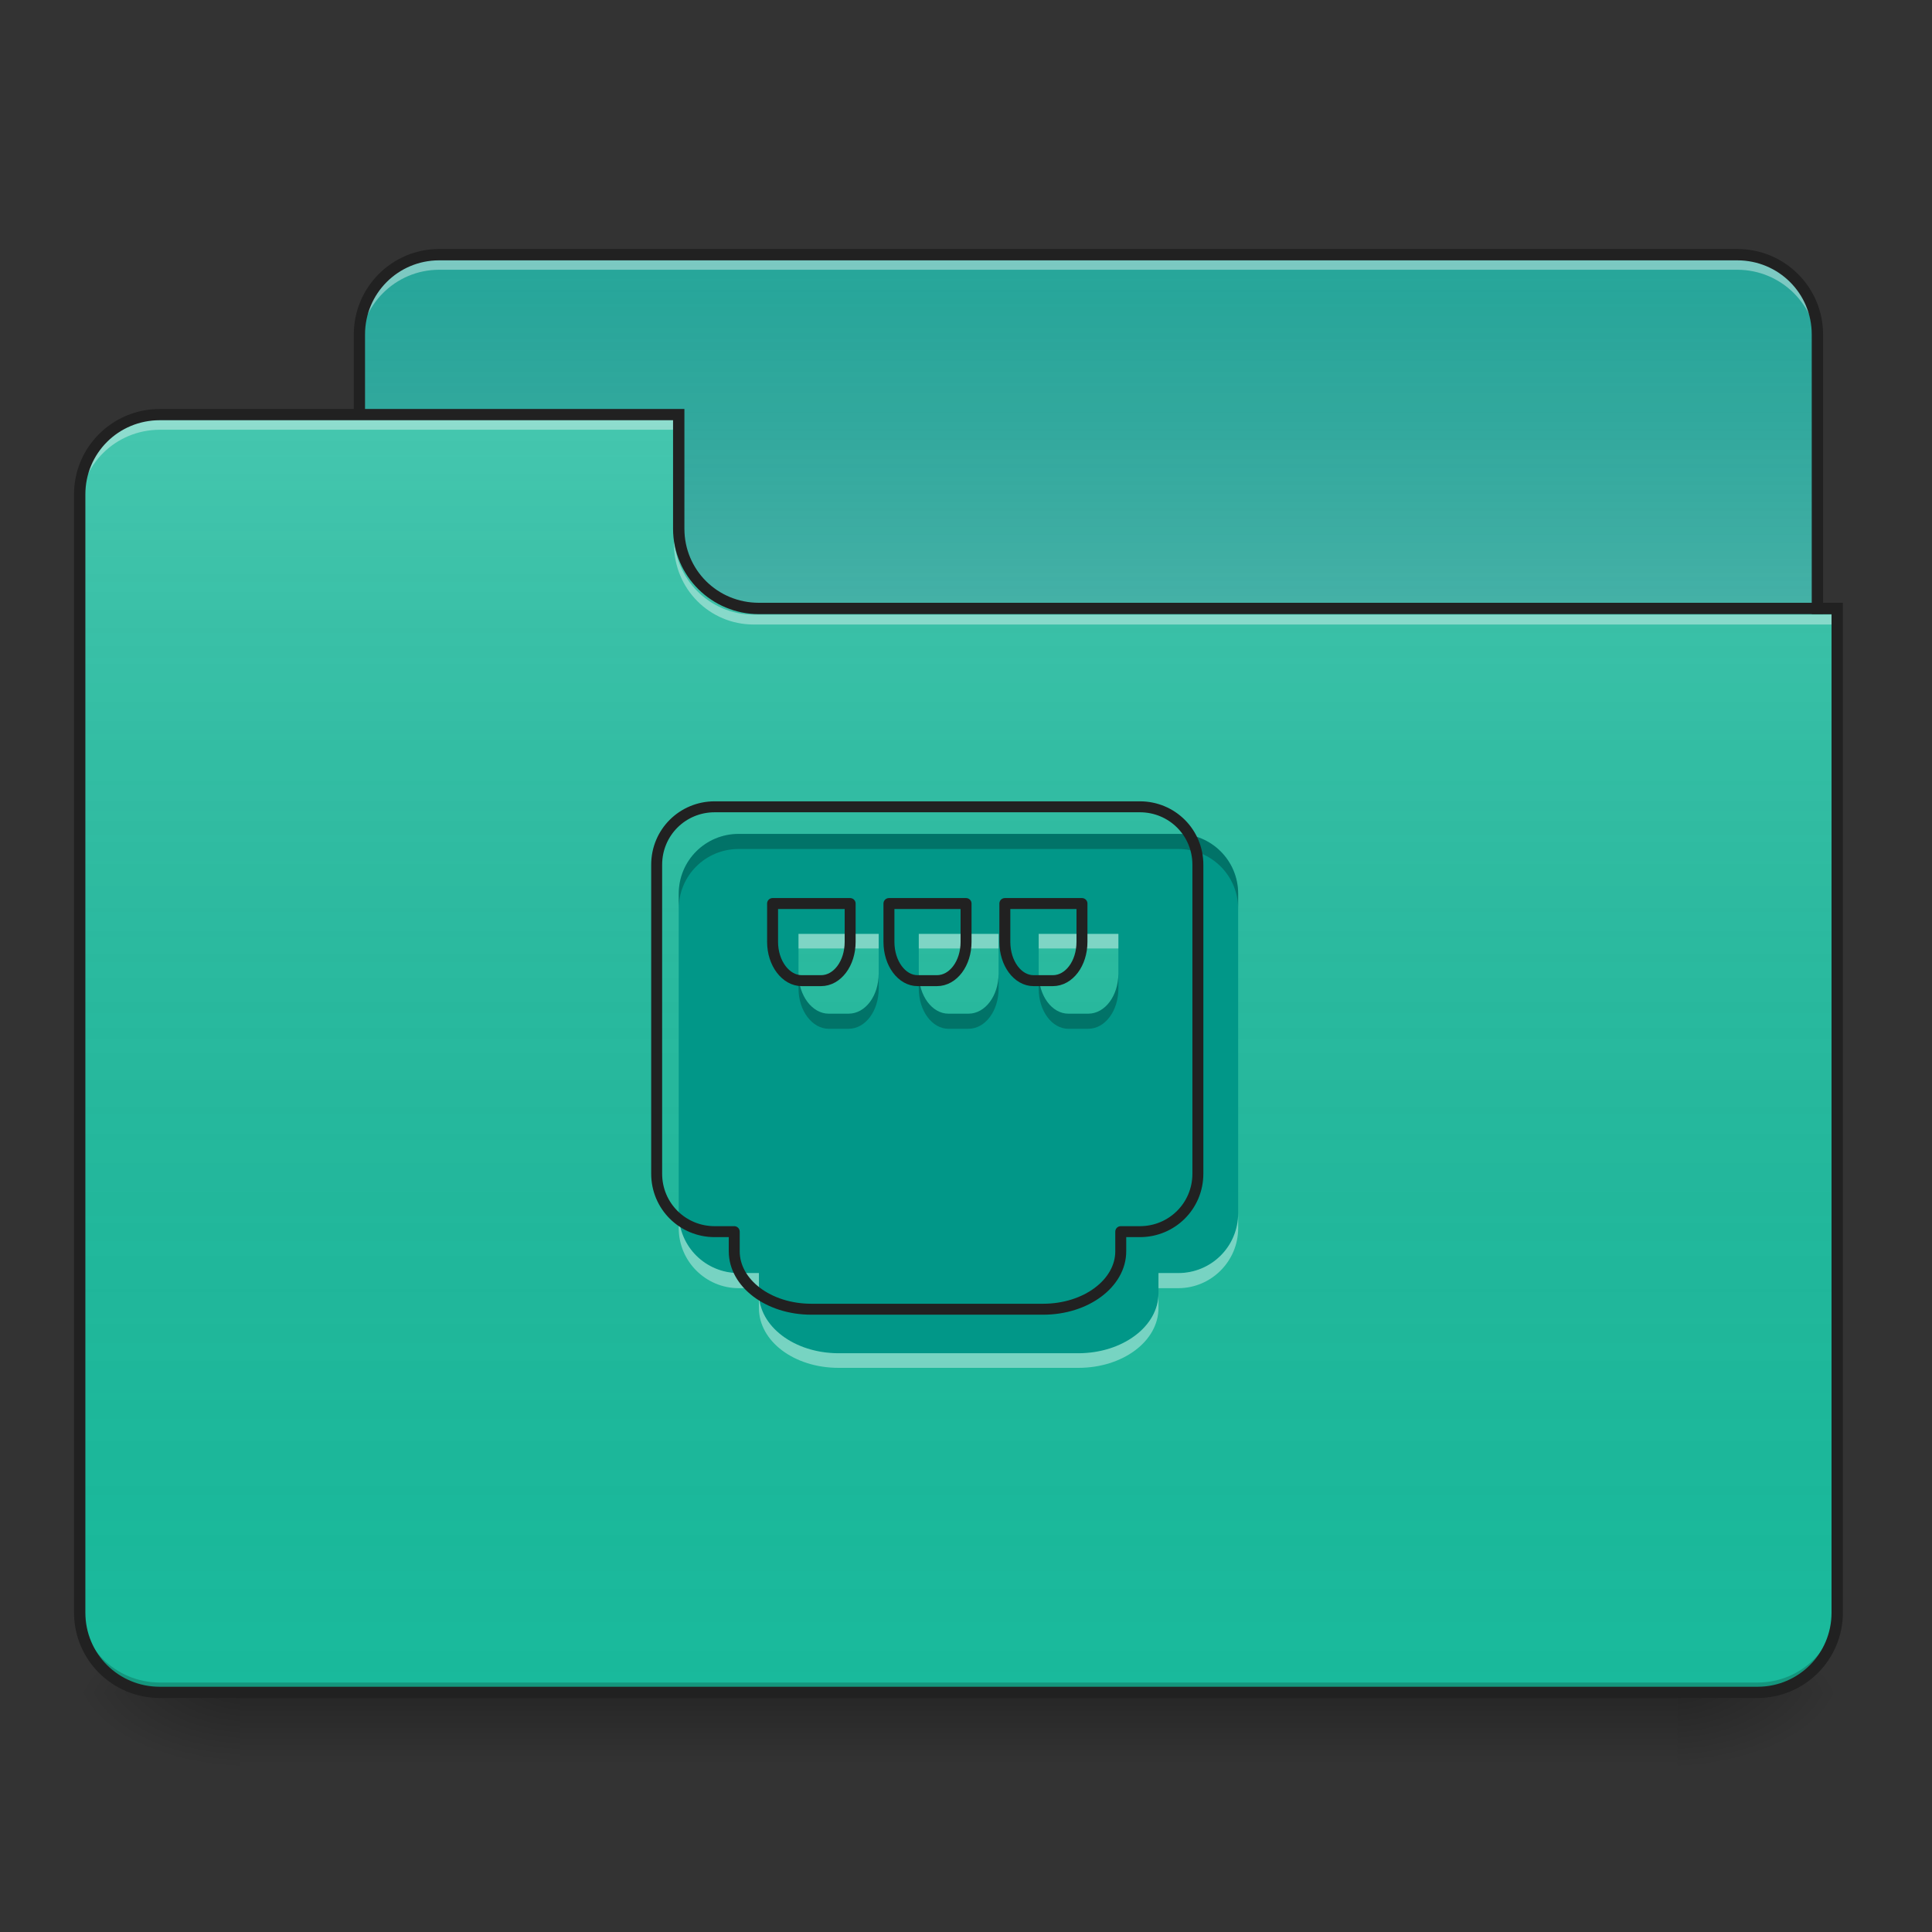 <?xml version="1.0" encoding="UTF-8"?>
<svg xmlns="http://www.w3.org/2000/svg" xmlns:xlink="http://www.w3.org/1999/xlink" width="16px" height="16px" viewBox="0 0 16 16" version="1.1">
<rect x="0" y="0" width="16" height="16" fill="#333333" stroke="none"/>
<defs>
<linearGradient id="linear0" gradientUnits="userSpaceOnUse" x1="254" y1="233.5" x2="254" y2="254.667" gradientTransform="matrix(0.031,0,0,0.031,-0,6.719)">
<stop offset="0" style="stop-color:rgb(0%,0%,0%);stop-opacity:0.275;"/>
<stop offset="1" style="stop-color:rgb(0%,0%,0%);stop-opacity:0;"/>
</linearGradient>
<radialGradient id="radial0" gradientUnits="userSpaceOnUse" cx="450.909" cy="189.579" fx="450.909" fy="189.579" r="21.167" gradientTransform="matrix(0,-0.039,-0.07,-0,27.058,31.798)">
<stop offset="0" style="stop-color:rgb(0%,0%,0%);stop-opacity:0.314;"/>
<stop offset="0.222" style="stop-color:rgb(0%,0%,0%);stop-opacity:0.275;"/>
<stop offset="1" style="stop-color:rgb(0%,0%,0%);stop-opacity:0;"/>
</radialGradient>
<radialGradient id="radial1" gradientUnits="userSpaceOnUse" cx="450.909" cy="189.579" fx="450.909" fy="189.579" r="21.167" gradientTransform="matrix(-0,0.039,0.07,0,-11.181,-3.764)">
<stop offset="0" style="stop-color:rgb(0%,0%,0%);stop-opacity:0.314;"/>
<stop offset="0.222" style="stop-color:rgb(0%,0%,0%);stop-opacity:0.275;"/>
<stop offset="1" style="stop-color:rgb(0%,0%,0%);stop-opacity:0;"/>
</radialGradient>
<radialGradient id="radial2" gradientUnits="userSpaceOnUse" cx="450.909" cy="189.579" fx="450.909" fy="189.579" r="21.167" gradientTransform="matrix(-0,-0.039,0.07,-0,-11.181,31.798)">
<stop offset="0" style="stop-color:rgb(0%,0%,0%);stop-opacity:0.314;"/>
<stop offset="0.222" style="stop-color:rgb(0%,0%,0%);stop-opacity:0.275;"/>
<stop offset="1" style="stop-color:rgb(0%,0%,0%);stop-opacity:0;"/>
</radialGradient>
<radialGradient id="radial3" gradientUnits="userSpaceOnUse" cx="450.909" cy="189.579" fx="450.909" fy="189.579" r="21.167" gradientTransform="matrix(0,0.039,-0.07,0,27.058,-3.764)">
<stop offset="0" style="stop-color:rgb(0%,0%,0%);stop-opacity:0.314;"/>
<stop offset="0.222" style="stop-color:rgb(0%,0%,0%);stop-opacity:0.275;"/>
<stop offset="1" style="stop-color:rgb(0%,0%,0%);stop-opacity:0;"/>
</radialGradient>
<linearGradient id="linear1" gradientUnits="userSpaceOnUse" x1="254" y1="-147.5" x2="254" y2="-31.083" gradientTransform="matrix(0.031,0,0,0.031,0,6.719)">
<stop offset="0" style="stop-color:rgb(64.314%,64.314%,64.314%);stop-opacity:0;"/>
<stop offset="1" style="stop-color:rgb(100%,100%,100%);stop-opacity:0.196;"/>
</linearGradient>
<linearGradient id="linear2" gradientUnits="userSpaceOnUse" x1="254" y1="233.5" x2="254" y2="-105.167" gradientTransform="matrix(0.031,0,0,0.031,-0,6.719)">
<stop offset="0" style="stop-color:rgb(34.51%,34.51%,34.51%);stop-opacity:0;"/>
<stop offset="1" style="stop-color:rgb(98.039%,98.039%,98.039%);stop-opacity:0.196;"/>
</linearGradient>
</defs>
<g id="surface1">
<path style=" stroke:none;fill-rule:nonzero;fill:url(#linear0);" d="M 1.984 14.016 L 13.891 14.016 L 13.891 14.68 L 1.984 14.68 Z M 1.984 14.016 "/>
<path style=" stroke:none;fill-rule:nonzero;fill:url(#radial0);" d="M 13.891 14.016 L 15.215 14.016 L 15.215 13.355 L 13.891 13.355 Z M 13.891 14.016 "/>
<path style=" stroke:none;fill-rule:nonzero;fill:url(#radial1);" d="M 1.984 14.016 L 0.66 14.016 L 0.66 14.68 L 1.984 14.68 Z M 1.984 14.016 "/>
<path style=" stroke:none;fill-rule:nonzero;fill:url(#radial2);" d="M 1.984 14.016 L 0.66 14.016 L 0.66 13.355 L 1.984 13.355 Z M 1.984 14.016 "/>
<path style=" stroke:none;fill-rule:nonzero;fill:url(#radial3);" d="M 13.891 14.016 L 15.215 14.016 L 15.215 14.68 L 13.891 14.68 Z M 13.891 14.016 "/>
<path style=" stroke:none;fill-rule:nonzero;fill:rgb(14.902%,65.098%,60.392%);fill-opacity:1;" d="M 3.637 2.109 L 14.387 2.109 C 14.754 2.109 15.051 2.406 15.051 2.77 L 15.051 5.25 C 15.051 5.617 14.754 5.914 14.387 5.914 L 3.637 5.914 C 3.273 5.914 2.977 5.617 2.977 5.25 L 2.977 2.77 C 2.977 2.406 3.273 2.109 3.637 2.109 Z M 3.637 2.109 "/>
<path style=" stroke:none;fill-rule:nonzero;fill:url(#linear1);" d="M 3.637 2.109 L 14.387 2.109 C 14.754 2.109 15.051 2.406 15.051 2.77 L 15.051 5.25 C 15.051 5.617 14.754 5.914 14.387 5.914 L 3.637 5.914 C 3.273 5.914 2.977 5.617 2.977 5.25 L 2.977 2.77 C 2.977 2.406 3.273 2.109 3.637 2.109 Z M 3.637 2.109 "/>
<path style=" stroke:none;fill-rule:nonzero;fill:rgb(100%,100%,100%);fill-opacity:0.392;" d="M 3.637 2.152 C 3.273 2.152 2.977 2.449 2.977 2.812 L 2.977 2.898 C 2.977 2.531 3.273 2.234 3.637 2.234 L 14.387 2.234 C 14.754 2.234 15.051 2.531 15.051 2.898 L 15.051 2.812 C 15.051 2.449 14.754 2.152 14.387 2.152 Z M 3.637 2.152 "/>
<path style=" stroke:none;fill-rule:nonzero;fill:rgb(12.941%,12.941%,12.941%);fill-opacity:1;" d="M 3.637 2.062 C 3.246 2.062 2.93 2.379 2.93 2.77 L 2.93 5.25 C 2.93 5.645 3.246 5.961 3.637 5.961 L 14.387 5.961 C 14.781 5.961 15.098 5.645 15.098 5.25 L 15.098 2.77 C 15.098 2.379 14.781 2.062 14.387 2.062 Z M 3.637 2.156 L 14.387 2.156 C 14.73 2.156 15.004 2.43 15.004 2.77 L 15.004 5.25 C 15.004 5.594 14.73 5.867 14.387 5.867 L 3.637 5.867 C 3.297 5.867 3.023 5.594 3.023 5.25 L 3.023 2.77 C 3.023 2.43 3.297 2.156 3.637 2.156 Z M 3.637 2.156 "/>
<path style=" stroke:none;fill-rule:nonzero;fill:rgb(9.804%,72.941%,61.176%);fill-opacity:1;" d="M 1.324 3.434 C 0.957 3.434 0.66 3.727 0.66 4.094 L 0.66 13.355 C 0.66 13.723 0.957 14.016 1.324 14.016 L 14.555 14.016 C 14.922 14.016 15.215 13.723 15.215 13.355 L 15.215 5.086 L 6.285 5.086 C 5.918 5.086 5.621 4.793 5.621 4.426 L 5.621 3.434 Z M 1.324 3.434 "/>
<path style=" stroke:none;fill-rule:nonzero;fill:url(#linear2);" d="M 1.324 3.434 C 0.957 3.434 0.66 3.727 0.66 4.094 L 0.66 13.355 C 0.66 13.723 0.957 14.016 1.324 14.016 L 14.555 14.016 C 14.922 14.016 15.215 13.723 15.215 13.355 L 15.215 5.086 L 6.285 5.086 C 5.918 5.086 5.621 4.793 5.621 4.426 L 5.621 3.434 Z M 1.324 3.434 "/>
<path style=" stroke:none;fill-rule:nonzero;fill:rgb(0%,0%,0%);fill-opacity:0.196;" d="M 1.324 14.016 C 0.957 14.016 0.66 13.723 0.66 13.355 L 0.66 13.273 C 0.66 13.641 0.957 13.934 1.324 13.934 L 14.555 13.934 C 14.922 13.934 15.215 13.641 15.215 13.273 L 15.215 13.355 C 15.215 13.723 14.922 14.016 14.555 14.016 Z M 1.324 14.016 "/>
<path style=" stroke:none;fill-rule:nonzero;fill:rgb(100%,100%,100%);fill-opacity:0.392;" d="M 1.324 3.477 C 0.957 3.477 0.66 3.77 0.66 4.137 L 0.66 4.219 C 0.66 3.852 0.957 3.559 1.324 3.559 L 5.621 3.559 L 5.621 3.477 Z M 1.324 3.477 "/>
<path style=" stroke:none;fill-rule:nonzero;fill:rgb(100%,100%,100%);fill-opacity:0.392;" d="M 6.242 5.172 C 5.875 5.172 5.582 4.875 5.582 4.508 L 5.582 4.426 C 5.582 4.793 5.875 5.09 6.242 5.09 L 15.215 5.09 L 15.215 5.172 Z M 6.242 5.172 "/>
<path style=" stroke:none;fill-rule:nonzero;fill:rgb(12.941%,12.941%,12.941%);fill-opacity:1;" d="M 1.324 3.387 C 0.93 3.387 0.613 3.703 0.613 4.094 L 0.613 13.355 C 0.613 13.746 0.93 14.062 1.324 14.062 L 14.555 14.062 C 14.945 14.062 15.262 13.746 15.262 13.355 L 15.262 4.992 L 6.285 4.992 C 5.941 4.992 5.668 4.719 5.668 4.379 L 5.668 3.387 Z M 1.324 3.48 L 5.574 3.48 L 5.574 4.379 C 5.574 4.77 5.895 5.086 6.285 5.086 L 15.168 5.086 L 15.168 13.355 C 15.168 13.695 14.895 13.969 14.555 13.969 L 1.324 13.969 C 0.98 13.969 0.707 13.695 0.707 13.355 L 0.707 4.094 C 0.707 3.754 0.98 3.48 1.324 3.48 Z M 1.324 3.48 "/>
<path style=" stroke:none;fill-rule:nonzero;fill:rgb(0%,58.824%,53.333%);fill-opacity:0.977;" d="M 6.117 6.906 C 5.844 6.906 5.621 7.125 5.621 7.402 L 5.621 10.047 C 5.621 10.324 5.844 10.543 6.117 10.543 L 6.285 10.543 L 6.285 10.711 C 6.285 10.984 6.578 11.207 6.945 11.207 L 8.93 11.207 C 9.297 11.207 9.594 10.984 9.594 10.711 L 9.594 10.543 L 9.758 10.543 C 10.031 10.543 10.254 10.324 10.254 10.047 L 10.254 7.402 C 10.254 7.125 10.031 6.906 9.758 6.906 Z M 6.613 7.734 L 7.277 7.734 L 7.277 8.062 C 7.277 8.246 7.168 8.395 7.027 8.395 L 6.863 8.395 C 6.727 8.395 6.613 8.246 6.613 8.062 Z M 7.609 7.734 L 8.27 7.734 L 8.27 8.062 C 8.27 8.246 8.16 8.395 8.02 8.395 L 7.855 8.395 C 7.719 8.395 7.609 8.246 7.609 8.062 Z M 8.602 7.734 L 9.262 7.734 L 9.262 8.062 C 9.262 8.246 9.152 8.395 9.012 8.395 L 8.848 8.395 C 8.711 8.395 8.602 8.246 8.602 8.062 Z M 8.602 7.734 "/>
<path style=" stroke:none;fill-rule:nonzero;fill:rgb(100%,100%,100%);fill-opacity:0.392;" d="M 6.613 7.734 L 6.613 7.855 L 7.277 7.855 L 7.277 7.734 Z M 7.609 7.734 L 7.609 7.855 L 8.27 7.855 L 8.27 7.734 Z M 8.602 7.734 L 8.602 7.855 L 9.262 7.855 L 9.262 7.734 Z M 5.621 10.047 L 5.621 10.172 C 5.621 10.445 5.844 10.668 6.117 10.668 L 6.285 10.668 L 6.285 10.543 L 6.117 10.543 C 5.844 10.543 5.621 10.324 5.621 10.047 Z M 10.254 10.047 C 10.254 10.324 10.031 10.543 9.758 10.543 L 9.594 10.543 L 9.594 10.668 L 9.758 10.668 C 10.031 10.668 10.254 10.445 10.254 10.172 Z M 6.285 10.711 L 6.285 10.832 C 6.285 11.109 6.578 11.328 6.945 11.328 L 8.93 11.328 C 9.297 11.328 9.594 11.109 9.594 10.832 L 9.594 10.711 C 9.594 10.984 9.297 11.207 8.93 11.207 L 6.945 11.207 C 6.578 11.207 6.285 10.984 6.285 10.711 Z M 6.285 10.711 "/>
<path style=" stroke:none;fill-rule:nonzero;fill:rgb(0%,0%,0%);fill-opacity:0.235;" d="M 6.117 6.906 C 5.844 6.906 5.621 7.125 5.621 7.402 L 5.621 7.527 C 5.621 7.25 5.844 7.031 6.117 7.031 L 9.758 7.031 C 10.031 7.031 10.254 7.25 10.254 7.527 L 10.254 7.402 C 10.254 7.125 10.031 6.906 9.758 6.906 Z M 6.613 8.062 L 6.613 8.188 C 6.613 8.371 6.727 8.52 6.863 8.52 L 7.027 8.52 C 7.168 8.52 7.277 8.371 7.277 8.188 L 7.277 8.062 C 7.277 8.246 7.168 8.395 7.027 8.395 L 6.863 8.395 C 6.727 8.395 6.613 8.246 6.613 8.062 Z M 7.609 8.062 L 7.609 8.188 C 7.609 8.371 7.719 8.52 7.855 8.52 L 8.02 8.52 C 8.16 8.52 8.27 8.371 8.27 8.188 L 8.27 8.062 C 8.27 8.246 8.16 8.395 8.02 8.395 L 7.855 8.395 C 7.719 8.395 7.609 8.246 7.609 8.062 Z M 8.602 8.062 L 8.602 8.188 C 8.602 8.371 8.711 8.52 8.848 8.52 L 9.012 8.52 C 9.152 8.52 9.262 8.371 9.262 8.188 L 9.262 8.062 C 9.262 8.246 9.152 8.395 9.012 8.395 L 8.848 8.395 C 8.711 8.395 8.602 8.246 8.602 8.062 Z M 8.602 8.062 "/>
<path style="fill:none;stroke-width:11.339;stroke-linecap:round;stroke-linejoin:round;stroke:rgb(12.941%,12.941%,12.941%);stroke-opacity:1;stroke-miterlimit:4;" d="M 739.772 835.196 C 706.704 835.196 679.778 861.65 679.778 895.19 L 679.778 1215.002 C 679.778 1248.542 706.704 1274.996 739.772 1274.996 L 760.085 1274.996 L 760.085 1295.309 C 760.085 1328.377 795.515 1355.304 839.92 1355.304 L 1079.897 1355.304 C 1124.302 1355.304 1160.204 1328.377 1160.204 1295.309 L 1160.204 1274.996 L 1180.045 1274.996 C 1213.113 1274.996 1240.039 1248.542 1240.039 1215.002 L 1240.039 895.19 C 1240.039 861.65 1213.113 835.196 1180.045 835.196 Z M 799.766 935.344 L 880.073 935.344 L 880.073 975.025 C 880.073 997.228 866.846 1015.179 849.84 1015.179 L 830 1015.179 C 813.466 1015.179 799.766 997.228 799.766 975.025 Z M 920.227 935.344 L 1000.062 935.344 L 1000.062 975.025 C 1000.062 997.228 986.835 1015.179 969.829 1015.179 L 949.988 1015.179 C 933.454 1015.179 920.227 997.228 920.227 975.025 Z M 1040.216 935.344 L 1120.051 935.344 L 1120.051 975.025 C 1120.051 997.228 1106.823 1015.179 1089.817 1015.179 L 1069.977 1015.179 C 1053.443 1015.179 1040.216 997.228 1040.216 975.025 Z M 1040.216 935.344 " transform="matrix(0.008,0,0,0.008,0,0)"/>
</g>
</svg>
